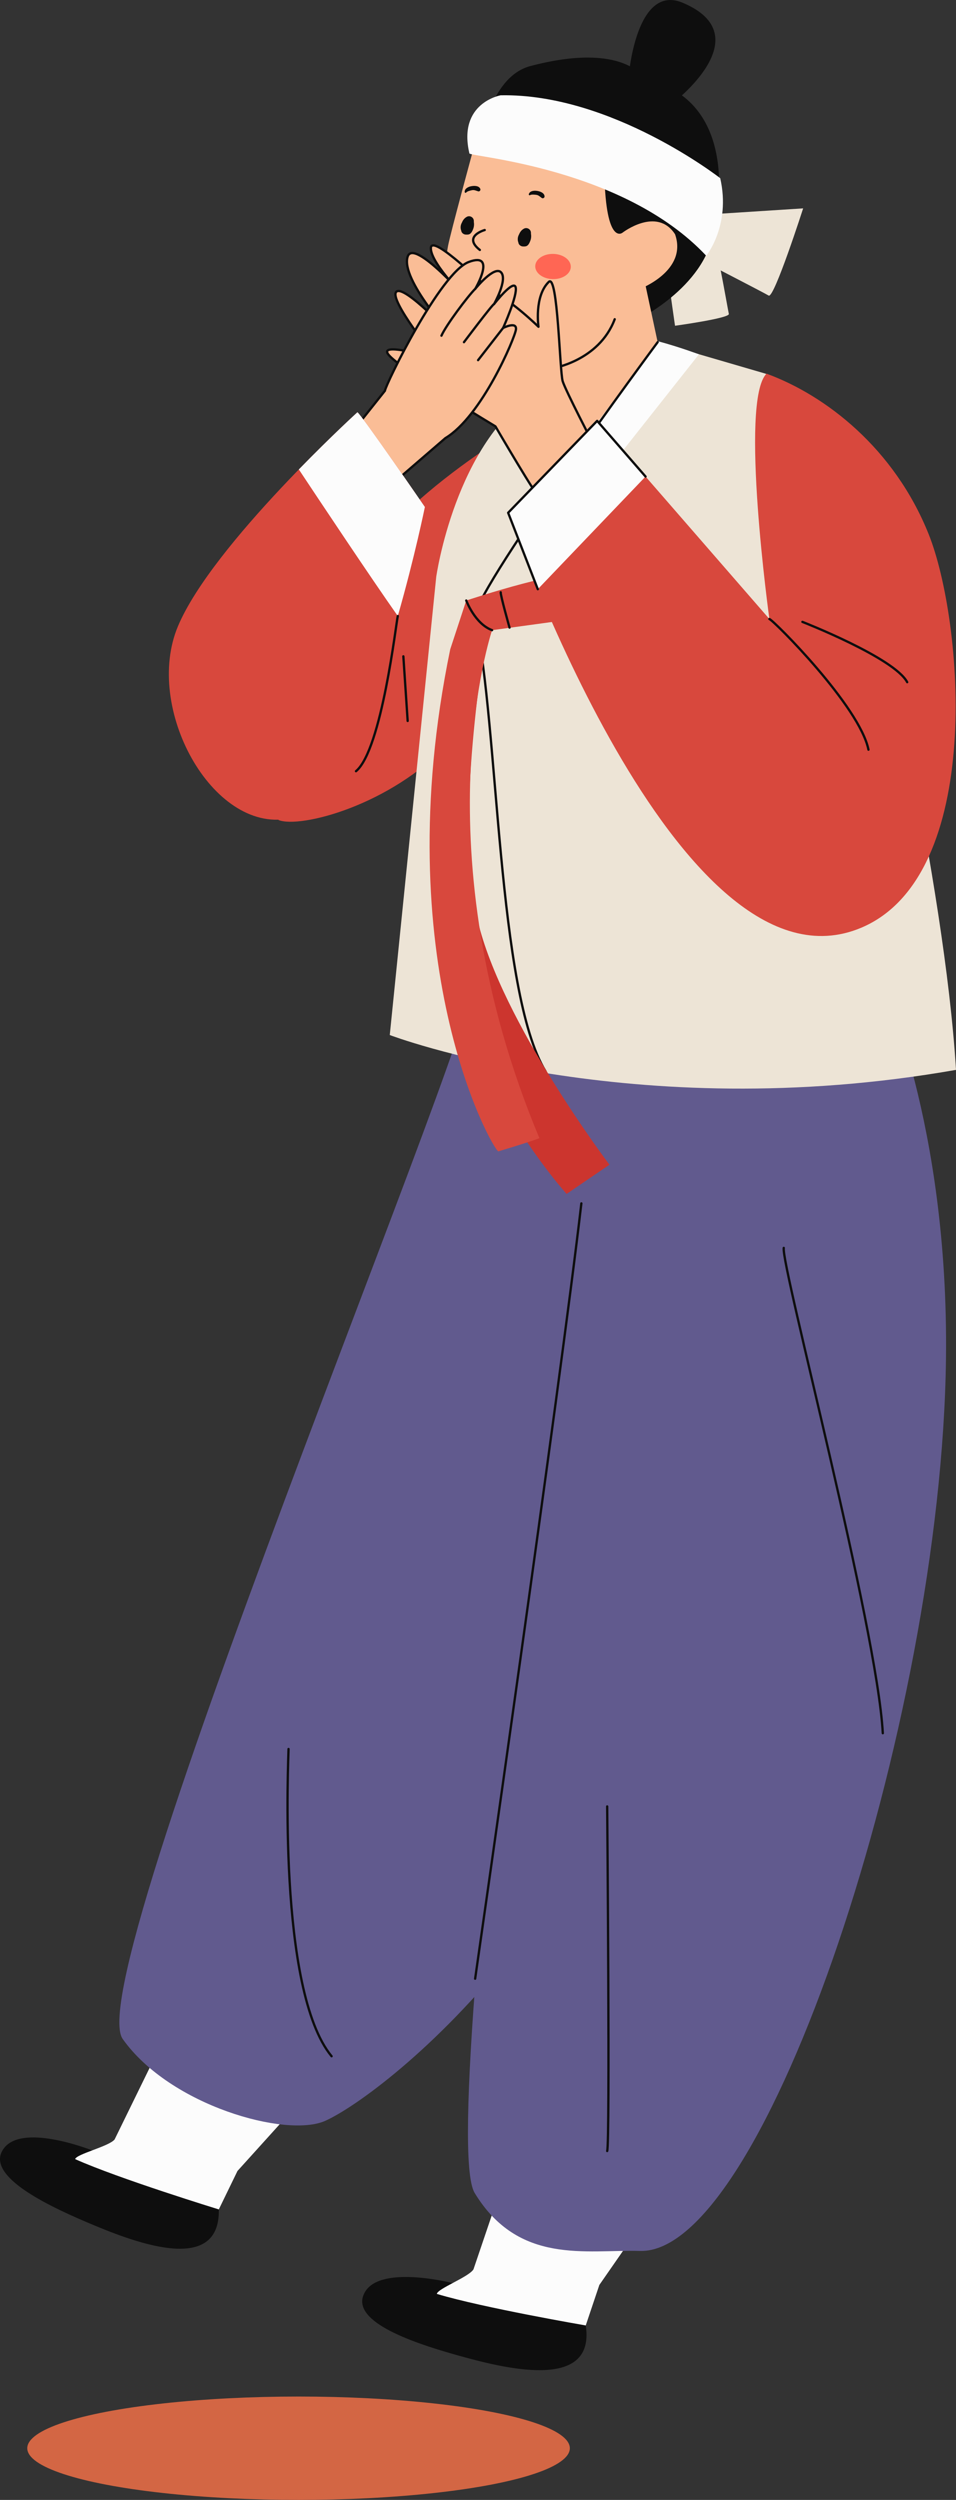<svg id="_Слой_2" xmlns="http://www.w3.org/2000/svg" width="413.11" height="1080" viewBox="0 0 413.11 1080"><rect x="0" y="0" width="413.11" height="1080" fill="#333333" stroke="none"/><g id="China03_532456802"><g id="China03_532456802-2"><g><g><path d="M41.61 929.67s-31.15-12.89-39.83-1.7c-8.68 11.2 16.21 23.75 35.51 31.97 19.29 8.22 57.93 23.75 57.26-5.44-2.98-27.97-52.94-24.83-52.94-24.83z" fill="#0e0e0e"/><path d="M73.48 875.3l60.48 27.91-31.34 34.68-8.07 16.61s-43.23-13.28-62.08-21.73c.57-2.21 14.65-5.49 17.06-8.5l23.95-48.96z" fill="#fcfcfc"/></g><g><path d="M197.44 986.76s-32.55-8.81-39.72 3.4c-7.18 12.21 19.11 21.49 39.3 27.17 20.18 5.69 60.49 16.16 56.1-12.71-6.52-27.36-55.68-17.87-55.68-17.87z" fill="#0e0e0e"/><path d="M222.1 928.77l63.55 19.97-26.66 38.39-5.88 17.5s-44.57-7.66-64.34-13.63c.28-2.27 13.83-7.31 15.83-10.61l17.5-51.62z" fill="#fcfcfc"/></g><path d="M120.34 354.26c9.3 3.72 48.38-6.2 73.81-33.5 22.88-24.56 57.07-151.35 57.07-151.35.0.0-55.2 27.29-85.6 62.03-30.4 34.74-45.28 122.82-45.28 122.82z" fill="#d8483d"/><path d="M286.11 94.67c-.93 1.4 5.58 46.06 5.58 46.06.0.0 23.73-3.26 23.26-5.12s-6.98-40.47-9.3-41.4-19.54.47-19.54.47z" fill="#ede4d6"/><path d="M310.77 92.35l36.29-2.33s-12.56 39.08-14.89 37.68c-2.33-1.4-33.03-17.21-33.03-17.21l11.63-18.14z" fill="#ede4d6"/><path d="M202.04 423.14c29.56-38.48-169.37 429.05-149 457.75 20.47 28.84 70.71 42.8 87.46 35.36 25.59-11.38 140.12-100.44 158.13-257.43 18.01-156.99 39.74-244.1 39.74-244.1l-136.33 8.43z" fill="#615a8e"/><path d="M242.91 441.93c18.97-44.66-56.09 475.41-37.79 505.47 18.98 31.17 48.14 24.39 71.47 25.04 54.03 1.49 130.26-227.57 132.19-385.57 1.24-101.73-27.93-163.14-27.93-163.14l-137.93 18.2z" fill="#615a8e"/><path d="M231.99 168.8c-35.36 22.33-43.49 80.46-43.49 80.46l-20.07 197.89s104.38 39.77 244.68 15.05c-4.96-81.88-35.76-209.36-35.3-209.52-24.14-81.12-46.96-91.24-46.96-91.24l-46.66-13.61-28.63 6.09-23.57 14.89z" fill="#ede4d6"/><path d="M284.15 147.37c9.59 2.57 17.87 5.71 17.87 5.71l-65.66 83.06-9.85-7.95 10.51-15.25-1.51-40.67 4.08-9.73 44.55-15.17z" fill="#fcfcfc"/><path d="M274.37 138.73s30.34-14.21 34.06-39.16c1.98-7.24 11.45-56.3-29.77-65.37.0.0-8.59-16.53-49.78-5.58-21.35 5.99-23.73 47.45-25.36 51.85 20.04 17.4 70.84 58.27 70.84 58.27z" fill="#0e0e0e"/><path d="M235.76 157.94 246.63 197.77 284.19 147.82 277.92 118.54 235.76 157.94z" fill="#fabd96"/><path d="M204.52 64.57s-9.88 36.19-10.9 41.63c-1.03 5.44-6.32 39.91 18.03 50.44 23.16 10.02 57.81-1.03 64.85-31.82.0.0 20.78-7.81 15.2-23.63-7.91-12.1-22.72-.65-22.72-.65.0.0-7.1 5.84-7.8-25.12-9.35-9.76-48.27-19.77-56.65-10.85z" fill="#fabd96"/><path d="M209.46 99.38s-9.68 2.68-2.11 8.6" fill="#fabd96" stroke="#0e0e0e" stroke-linecap="round" stroke-linejoin="round"/><path d="M229.44 101.01v-.38c.02-1.57-1.68-2.59-3.05-1.84-.99.54-1.64 1.38-2.04 2.35-.17.3-.31.62-.42.95-.26.77-.29 1.83.07 2.66.0.05.0.11.02.16.17.9 1.08 1.54 1.96 1.57.59.01 1.16.05 1.69-.25.6-.34.97-.98 1.25-1.61h0s0-.01.0-.02c.05-.12.11-.24.16-.36.43-1.02.57-2.15.36-3.24z" fill="#0e0e0e"/><path d="M204.76 95.89c0-.13.0-.26.0-.38.02-1.57-1.68-2.59-3.05-1.84-.99.54-1.64 1.38-2.04 2.35-.17.3-.31.62-.43.95-.26.77-.29 1.83.07 2.66.0.05.01.11.02.16.17.9 1.08 1.54 1.96 1.56.59.01 1.16.06 1.69-.25.6-.34.97-.98 1.25-1.6h0s0 0 0-.01c.05-.12.11-.24.16-.36.43-1.02.56-2.15.36-3.23z" fill="#0e0e0e"/><path d="M246.66 115.3c-.06 3.01-3.55 5.37-7.8 5.28-4.25-.09-7.63-2.6-7.57-5.61.06-3 3.55-5.37 7.8-5.28 4.24.09 7.63 2.6 7.57 5.61z" fill="#ff6654"/><path d="M238.31 159.23s20.43-3.05 27.32-21.32" fill="none" stroke="#0e0e0e" stroke-linecap="round" stroke-linejoin="round"/><path d="M231.9 82.44c-.77-.09-1.56-.06-2.29.25-.63.28-.8.52-1.08 1.08-.16.32.17.77.52.54.6-.38 1.9-.22 2.56-.15 1.14.12 1.65.77 2.51 1.38.49.34 1.21-.08 1.2-.65-.02-1.61-2.11-2.3-3.43-2.45z" fill="#0e0e0e"/><path d="M203.53 80.46c-.76.17-1.5.46-2.08.99-.51.47-.58.75-.66 1.38-.05.36.41.68.67.34.44-.56 1.72-.83 2.37-.98 1.11-.26 1.82.19 2.82.48.57.16 1.11-.47.92-1.01-.55-1.51-2.75-1.48-4.04-1.19z" fill="#0e0e0e"/><path d="M235.71 462.81c-20.95-34.49-20.15-149.33-30.37-195.58-3.85-7.8 78.85-119.41 78.85-119.41" fill="none" stroke="#0e0e0e" stroke-linecap="round" stroke-linejoin="round"/><g><path d="M210.11 275.43c-.33 1.4-14 78.45-3.68 122.29 10.31 43.84 56.93 105.45 56.93 105.45l-18.51 12.62s-42.52-46.44-55.69-111.95c-8.81-43.86 3.46-83.9 3.46-83.9l17.49-44.5z" fill="#cc352e"/><path d="M201.48 259.43s48.13-16.01 50.37-9.96c2.24 6.04-3.89 17.94-3.89 17.94l-35.32 4.84s-31.84 94.41 20.45 219.46c0 0-2.64 1.15-17.76 5.7-2.76-1.27-48.57-82.35-20.77-216.93l6.91-21.04z" fill="#d8483d"/><path d="M201.48 259.43s3.73 10.07 11.16 12.81" fill="none" stroke="#0e0e0e" stroke-linecap="round" stroke-linejoin="round"/><path d="M216.37 255.9c-.14 1.27 3.81 15.23 3.81 15.23" fill="none" stroke="#0e0e0e" stroke-linecap="round" stroke-linejoin="round"/></g><path d="M205.32 854.83s36.6-254.94 45.9-334.95" fill="none" stroke="#0e0e0e" stroke-linecap="round" stroke-linejoin="round"/><path d="M124.68 755.59c0 3.72-4.96 104.21 18.61 132.74" fill="none" stroke="#0e0e0e" stroke-linecap="round" stroke-linejoin="round"/><path d="M338.68 539.11c-1.24 7.44 40.32 163.76 42.8 209.66" fill="none" stroke="#0e0e0e" stroke-linecap="round" stroke-linejoin="round"/><path d="M262.38 929.27c1.24-3.72.0-148.87.0-148.87" fill="none" stroke="#0e0e0e" stroke-linecap="round" stroke-linejoin="round"/><path d="M202.83 66.29c.33 1.43 66.53 6.05 102.35 44.2.0.0 10.7-13.03 6.05-33.5.0.0-46.99-36.75-94.9-35.82.0.0-18.61 3.26-13.49 25.12z" fill="#fcfcfc"/><path d="M271.69 32.8s3.16-40.05 23.26-31.63c34.43 14.42-4.65 43.73-4.65 43.73l-18.61-12.1z" fill="#0e0e0e"/><path d="M256.4 191.84s-11.94-22.95-13.25-27.13c-1.3-4.19-2.09-46.78-6.02-42.92-6.38 6.26-4.44 19.38-4.44 19.38.0.0-11.74-11.49-19.74-15.03-1.76-.78-26.64-25.86-26.77-18.92-.13 6.93 17.09 23.67 17.09 23.67.0.0-24.47-28.54-27.14-19.96-3.08 9.88 19.51 34.45 19.51 34.45.0.0-20.93-22.67-24.38-19.34-3.45 3.33 17.26 28.88 17.26 28.88.0.0-26.93-8.18-20.14-1.12 6.8 7.06 45.71 30.4 45.71 30.4.0.0 19 32.58 18.73 30.01-.27-2.57 23.58-22.38 23.58-22.38z" fill="#fabd96" stroke="#0e0e0e" stroke-linecap="round" stroke-linejoin="round"/><g><path d="M166.34 168.79c.33-2.77 23.95-51 36.22-55.61 12.27-4.61 2.82 11.59 2.82 11.59.0.0 8.26-10.25 11.16-7.09 2.9 3.16-3.05 13.69-3.05 13.69.0.0 8.32-10.71 9.32-7.31 1 3.4-5.4 17.62-5.4 17.62.0.0 5.99-3.03 5.54.67-.45 3.69-14.84 37.57-30.49 46.93l-24.31 20.97-14.22-25.85 12.42-15.61z" fill="#fabd96" stroke="#0e0e0e" stroke-linecap="round" stroke-linejoin="round"/><path d="M205.38 124.76c-3.19 3.13-12.68 15.81-14.62 20.26" fill="none" stroke="#0e0e0e" stroke-linecap="round" stroke-linejoin="round"/><path d="M213.49 131.36c-.72.15-13 16.47-13 16.47" fill="none" stroke="#0e0e0e" stroke-linecap="round" stroke-linejoin="round"/><path d="M217.41 141.67 206.59 155.59z" fill="none" stroke="#0e0e0e" stroke-linecap="round" stroke-linejoin="round"/></g><path d="M219.58 221.52l38.46-39.7 74.43 85.6s-13.03-94.21-1.24-105.99c25.43 9.3 55.21 32.18 70.09 69.4s24.36 147.38-29.15 169.96c-79.4 33.5-152.59-179.26-152.59-179.26z" fill="#d8483d"/><path d="M154.45 178.1c1.86 1.24 29.15 40.94 29.15 40.94.0.0-26.05 128.4-58.93 134.6-32.87 6.2-62.65-47.76-47.76-83.12 14.89-35.36 77.54-92.42 77.54-92.42z" fill="#d8483d"/><path d="M232.39 254.54l46.57-48.67-20.92-24.06-38.46 39.7s4.62 13.44 12.8 33.02z" fill="#fcfcfc"/><path d="M129.14 202.81c8.43 12.71 31.29 47.06 42.76 63.32 7.37-25.73 11.7-47.1 11.7-47.1.0.0-27.29-39.7-29.15-40.94.0.0-11.24 10.24-25.31 24.71z" fill="#fcfcfc"/><path d="M278.96 205.88 258.04 181.82 219.58 221.52 232.39 254.54" fill="none" stroke="#0e0e0e" stroke-linecap="round" stroke-linejoin="round"/><path d="M171.9 266.14c-.7 2.52-6.9 57.73-18.07 67.03" fill="none" stroke="#0e0e0e" stroke-linecap="round" stroke-linejoin="round"/><path d="M332.48 267.42c1.86.62 39.08 37.84 42.8 56.45" fill="none" stroke="#0e0e0e" stroke-linecap="round" stroke-linejoin="round"/><path d="M346.74 268.66s39.7 15.51 45.28 26.05" fill="none" stroke="#0e0e0e" stroke-linecap="round" stroke-linejoin="round"/><path d="M174.3 283.55 176.16 311.46z" fill="none" stroke="#0e0e0e" stroke-linecap="round" stroke-linejoin="round"/></g><ellipse cx="129.01" cy="1057.67" rx="117.23" ry="22.33" fill="#d36644"/></g></g></svg>